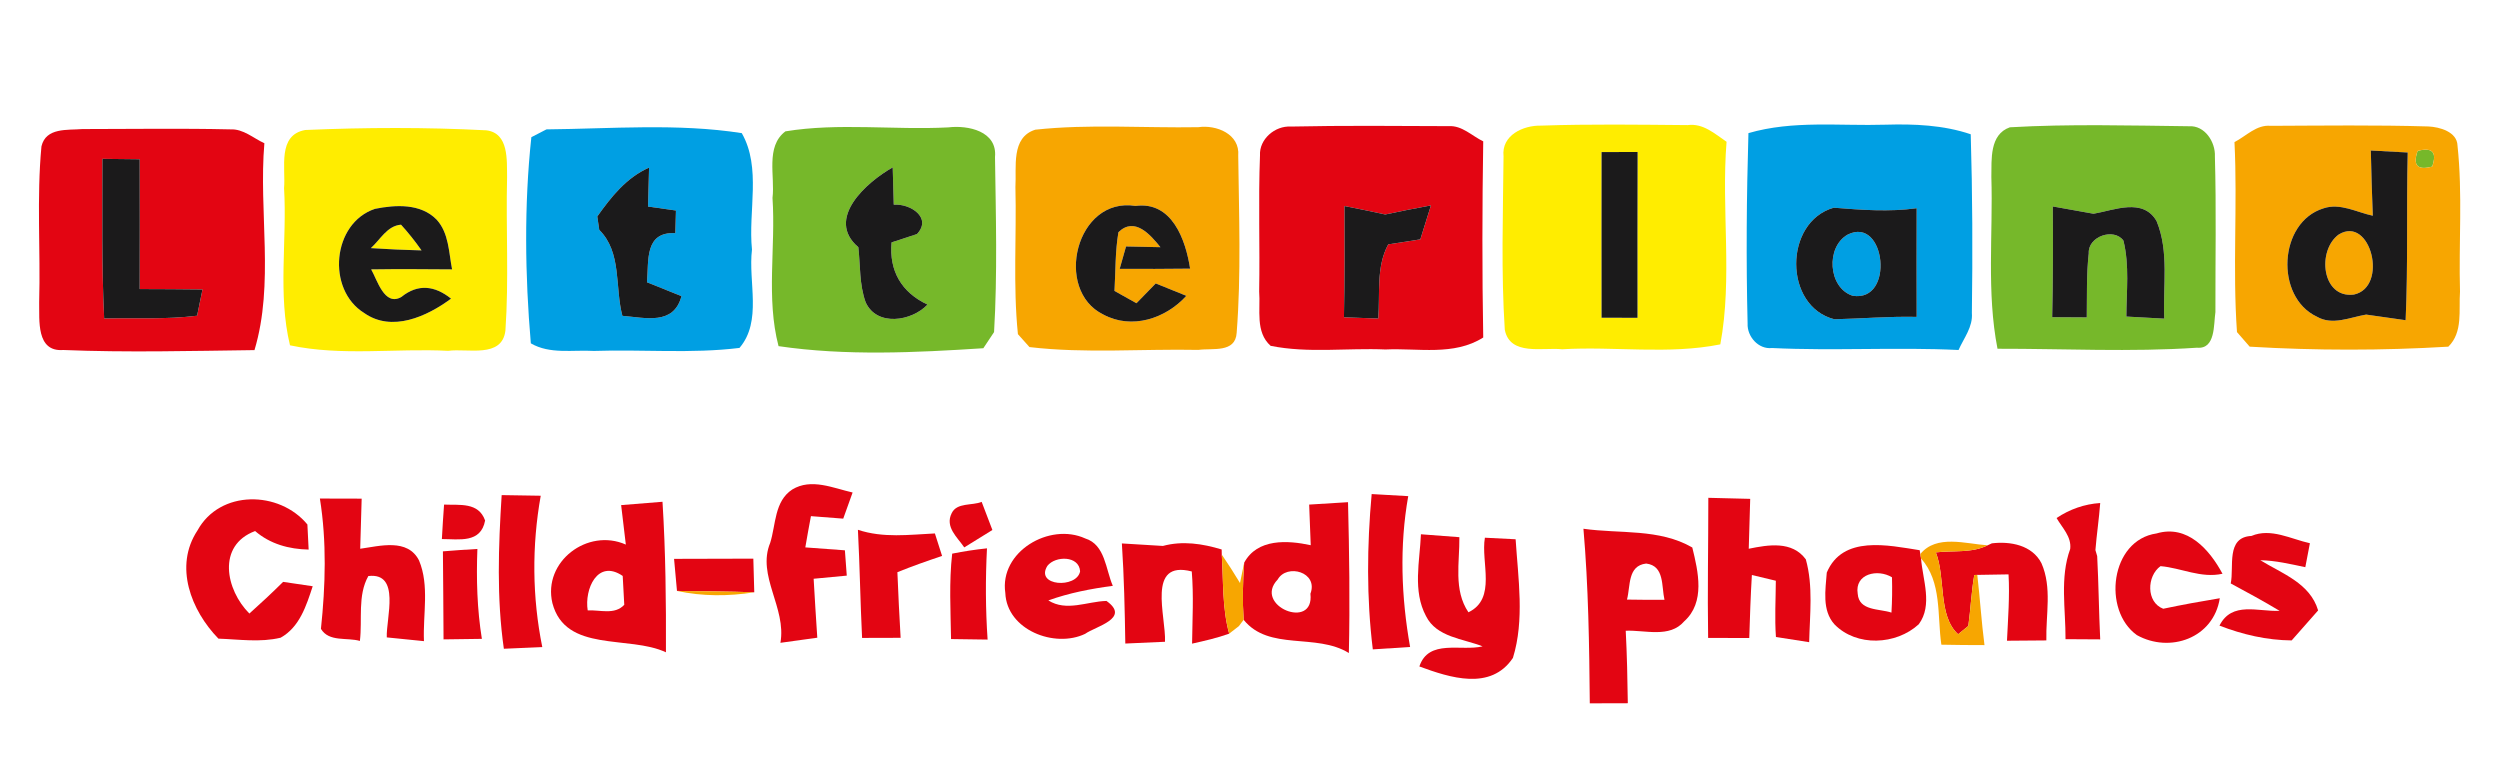 <?xml version="1.0" encoding="UTF-8" ?>
<!DOCTYPE svg PUBLIC "-//W3C//DTD SVG 1.1//EN" "http://www.w3.org/Graphics/SVG/1.1/DTD/svg11.dtd">
<svg width="240pt" height="75pt" viewBox="0 0 240 75" version="1.1" xmlns="http://www.w3.org/2000/svg">
<g id="#ffffffff">
</g>
<g id="#e30512ff">
<path fill="#e30512" opacity="1.00" d=" M 3.98 14.05 C 4.41 12.22 6.48 12.51 7.91 12.39 C 12.65 12.39 17.38 12.31 22.12 12.42 C 23.36 12.36 24.32 13.27 25.38 13.75 C 24.82 20.35 26.35 27.20 24.43 33.61 C 18.31 33.69 12.18 33.85 6.07 33.60 C 3.45 33.80 3.80 30.72 3.76 29.00 C 3.90 24.02 3.51 19.01 3.98 14.05 M 9.83 15.25 C 9.84 20.36 9.75 25.47 10.00 30.57 C 12.97 30.51 15.96 30.68 18.92 30.31 C 19.05 29.68 19.31 28.42 19.44 27.79 C 17.43 27.76 15.42 27.76 13.41 27.75 C 13.42 23.60 13.42 19.44 13.41 15.29 C 12.51 15.28 10.73 15.26 9.83 15.25 Z" />
<path fill="#e30512" opacity="1.00" d=" M 120.96 14.92 C 120.87 13.36 122.40 12.06 123.91 12.15 C 128.96 12.04 134.02 12.09 139.08 12.11 C 140.35 12.03 141.31 13.05 142.39 13.57 C 142.29 19.85 142.28 26.12 142.39 32.40 C 139.57 34.19 136.14 33.40 133.00 33.55 C 129.33 33.39 125.59 33.93 121.98 33.20 C 120.49 31.87 121.02 29.74 120.88 27.98 C 120.96 23.62 120.79 19.27 120.96 14.92 M 129.07 19.78 C 129.09 23.34 129.09 26.90 129.02 30.46 C 129.84 30.49 131.49 30.55 132.31 30.58 C 132.50 28.21 132.09 25.63 133.27 23.46 C 134.04 23.34 135.58 23.10 136.35 22.98 C 136.69 21.89 137.03 20.80 137.37 19.72 C 135.90 19.99 134.44 20.28 132.98 20.59 C 131.68 20.30 130.38 20.04 129.07 19.78 Z" />
<path fill="#e30512" opacity="1.00" d=" M 76.06 46.99 C 77.88 45.88 79.99 46.86 81.85 47.28 C 81.55 48.11 81.25 48.95 80.95 49.79 C 80.17 49.73 78.62 49.61 77.85 49.55 C 77.66 50.55 77.48 51.55 77.31 52.55 C 78.57 52.65 79.84 52.74 81.11 52.83 C 81.15 53.44 81.24 54.66 81.29 55.26 C 80.49 55.34 78.90 55.49 78.11 55.56 C 78.22 57.45 78.33 59.33 78.46 61.22 C 77.28 61.38 76.10 61.54 74.92 61.71 C 75.52 58.34 72.63 55.27 73.94 52.11 C 74.49 50.37 74.33 48.12 76.06 46.99 Z" />
<path fill="#e30512" opacity="1.00" d=" M 131.68 47.43 C 132.84 47.50 134.02 47.56 135.19 47.63 C 134.34 52.43 134.52 57.33 135.37 62.11 C 134.48 62.17 132.69 62.28 131.79 62.34 C 131.18 57.39 131.23 52.39 131.68 47.43 Z" />
<path fill="#e30512" opacity="1.00" d=" M 18.96 50.92 C 21.11 47.00 26.81 47.08 29.51 50.35 C 29.54 50.95 29.60 52.15 29.63 52.76 C 27.74 52.72 25.94 52.23 24.49 50.98 C 20.80 52.36 21.67 56.63 23.94 58.90 C 25.05 57.91 26.13 56.90 27.18 55.86 C 27.89 55.97 29.31 56.18 30.02 56.28 C 29.41 58.13 28.77 60.20 26.94 61.22 C 24.98 61.69 22.96 61.38 20.97 61.31 C 18.34 58.61 16.68 54.36 18.96 50.92 Z" />
<path fill="#e30512" opacity="1.00" d=" M 30.71 47.86 C 31.71 47.86 33.72 47.87 34.72 47.87 C 34.68 49.47 34.63 51.08 34.58 52.68 C 36.46 52.42 39.14 51.65 40.23 53.81 C 41.24 56.23 40.59 58.99 40.70 61.55 C 39.51 61.43 38.32 61.31 37.13 61.19 C 37.06 59.34 38.49 54.93 35.36 55.30 C 34.31 57.17 34.80 59.47 34.55 61.53 C 33.32 61.17 31.58 61.66 30.81 60.37 C 31.25 56.21 31.37 52.00 30.71 47.86 Z" />
<path fill="#e30512" opacity="1.00" d=" M 42.63 48.44 C 44.12 48.51 45.94 48.18 46.57 49.97 C 46.16 52.18 44.07 51.75 42.42 51.75 C 42.48 50.64 42.55 49.54 42.63 48.44 Z" />
<path fill="#e30512" opacity="1.00" d=" M 48.16 47.53 C 49.41 47.55 50.66 47.57 51.91 47.59 C 51.05 52.40 51.09 57.34 52.06 62.12 C 51.14 62.16 49.29 62.24 48.37 62.28 C 47.67 57.39 47.85 52.44 48.16 47.53 Z" />
<path fill="#e30512" opacity="1.00" d=" M 59.63 48.49 C 60.95 48.38 62.27 48.27 63.60 48.17 C 63.90 52.98 63.95 57.80 63.93 62.62 C 60.38 60.95 54.29 62.70 53.03 57.90 C 52.09 53.92 56.41 50.65 60.08 52.28 C 59.93 51.01 59.78 49.75 59.63 48.49 M 56.42 58.60 C 57.59 58.53 59.00 59.06 59.93 58.06 C 59.89 57.37 59.82 55.98 59.78 55.29 C 57.35 53.63 56.09 56.58 56.42 58.60 Z" />
<path fill="#e30512" opacity="1.00" d=" M 91.36 49.27 C 91.86 48.22 93.32 48.56 94.24 48.18 C 94.50 48.85 95.01 50.20 95.27 50.88 C 94.60 51.29 93.25 52.13 92.57 52.55 C 91.90 51.57 90.70 50.59 91.36 49.27 Z" />
<path fill="#e30512" opacity="1.00" d=" M 164.00 47.79 C 165.34 47.83 166.68 47.86 168.02 47.89 C 167.97 49.48 167.93 51.08 167.88 52.68 C 169.75 52.30 172.04 51.90 173.36 53.70 C 174.08 56.28 173.74 59.00 173.68 61.65 C 172.88 61.52 171.29 61.27 170.49 61.15 C 170.36 59.35 170.47 57.55 170.48 55.75 C 169.90 55.61 168.75 55.33 168.18 55.20 C 168.06 57.21 167.99 59.23 167.93 61.25 C 166.61 61.24 165.30 61.24 163.98 61.24 C 163.91 56.75 164.00 52.27 164.00 47.79 Z" />
<path fill="#e30512" opacity="1.00" d=" M 197.43 49.73 C 198.69 48.89 200.10 48.39 201.62 48.29 C 201.51 49.80 201.28 51.30 201.16 52.81 L 201.33 53.39 C 201.47 56.05 201.49 58.71 201.62 61.38 C 200.50 61.37 199.39 61.37 198.29 61.36 C 198.31 58.49 197.73 55.46 198.74 52.70 C 198.88 51.52 197.97 50.67 197.43 49.73 Z" />
<path fill="#e30512" opacity="1.00" d=" M 125.68 48.44 C 126.62 48.38 128.48 48.27 129.41 48.21 C 129.53 53.04 129.60 57.86 129.49 62.69 C 126.34 60.74 121.83 62.53 119.39 59.50 C 119.27 57.67 119.31 55.84 119.44 54.02 C 120.70 51.68 123.61 51.86 125.83 52.34 C 125.78 51.04 125.73 49.74 125.68 48.44 M 122.66 55.63 C 120.25 58.15 126.21 60.58 125.80 57.00 C 126.59 54.91 123.54 54.08 122.66 55.63 Z" />
<path fill="#e30512" opacity="1.00" d=" M 82.36 50.86 C 84.80 51.67 87.27 51.33 89.75 51.21 C 89.92 51.75 90.27 52.83 90.44 53.37 C 89.00 53.85 87.56 54.36 86.15 54.93 C 86.24 57.03 86.33 59.13 86.46 61.23 C 85.53 61.23 83.68 61.24 82.76 61.24 C 82.59 57.78 82.54 54.32 82.36 50.86 Z" />
<path fill="#e30512" opacity="1.00" d=" M 96.51 56.92 C 95.93 52.96 100.76 50.13 104.18 51.69 C 106.11 52.29 106.14 54.67 106.83 56.24 C 104.73 56.52 102.64 56.92 100.64 57.64 C 102.39 58.74 104.35 57.74 106.22 57.69 C 108.58 59.36 105.17 60.13 104.17 60.85 C 101.25 62.25 96.65 60.48 96.51 56.92 M 100.55 54.32 C 99.33 56.28 103.37 56.52 103.69 54.85 C 103.60 53.33 101.32 53.34 100.55 54.32 Z" />
<path fill="#e30512" opacity="1.00" d=" M 136.41 51.29 C 137.64 51.38 138.87 51.47 140.10 51.57 C 140.13 53.98 139.52 56.64 140.97 58.78 C 143.71 57.46 142.14 53.98 142.55 51.62 C 143.29 51.66 144.76 51.73 145.50 51.77 C 145.74 55.53 146.37 59.51 145.24 63.16 C 143.11 66.34 139.19 65.06 136.26 63.98 C 137.15 61.31 140.25 62.55 142.33 62.05 C 140.46 61.31 137.91 61.18 136.90 59.15 C 135.60 56.73 136.30 53.89 136.41 51.29 Z" />
<path fill="#e30512" opacity="1.00" d=" M 152.01 50.76 C 155.51 51.26 159.28 50.72 162.46 52.56 C 163.03 54.88 163.72 57.82 161.68 59.65 C 160.28 61.28 157.92 60.47 156.07 60.55 C 156.19 62.87 156.24 65.19 156.27 67.51 C 155.35 67.51 153.53 67.52 152.62 67.52 C 152.57 61.93 152.49 56.33 152.01 50.76 M 156.19 57.56 C 157.39 57.58 158.58 57.59 159.79 57.58 C 159.49 56.28 159.81 54.31 158.03 54.10 C 156.23 54.31 156.54 56.25 156.19 57.56 Z" />
<path fill="#e30512" opacity="1.00" d=" M 205.14 60.97 C 201.81 58.59 202.59 51.85 207.03 51.21 C 209.99 50.33 212.12 52.77 213.36 55.08 C 211.29 55.54 209.41 54.52 207.41 54.35 C 206.08 55.30 206.02 57.82 207.67 58.44 C 209.47 58.06 211.28 57.73 213.10 57.43 C 212.50 61.28 208.30 62.73 205.14 60.97 Z" />
<path fill="#e30512" opacity="1.00" d=" M 111.64 52.41 C 113.52 51.90 115.44 52.19 117.28 52.75 L 117.29 53.24 C 117.45 55.76 117.32 58.37 118.00 60.83 C 116.84 61.25 115.64 61.52 114.44 61.79 C 114.47 59.48 114.60 57.17 114.41 54.86 C 110.04 53.73 111.95 59.17 111.84 61.61 C 110.57 61.67 109.30 61.72 108.03 61.78 C 107.98 58.58 107.91 55.37 107.70 52.17 C 109.01 52.25 110.32 52.33 111.64 52.41 Z" />
<path fill="#e30512" opacity="1.00" d=" M 175.37 54.97 C 176.89 51.35 181.27 52.35 184.29 52.82 L 184.35 53.19 L 184.42 53.61 C 184.57 55.64 185.57 58.09 184.20 59.93 C 182.02 61.93 178.23 62.11 176.11 59.94 C 174.89 58.59 175.25 56.61 175.37 54.97 M 178.34 57.00 C 178.46 58.67 180.43 58.42 181.58 58.81 C 181.65 57.68 181.66 56.55 181.63 55.42 C 180.25 54.58 178.03 55.08 178.34 57.00 Z" />
<path fill="#e30512" opacity="1.00" d=" M 190.81 52.35 L 191.22 52.16 C 192.99 51.95 195.08 52.32 195.98 54.07 C 197.01 56.40 196.39 59.02 196.45 61.48 C 195.50 61.49 193.61 61.50 192.67 61.51 C 192.77 59.39 192.94 57.26 192.82 55.14 C 192.07 55.15 190.57 55.18 189.82 55.19 L 189.53 55.20 C 189.25 56.82 189.18 58.47 188.96 60.09 C 188.71 60.29 188.22 60.69 187.98 60.89 C 186.02 59.10 186.80 55.45 185.84 53.03 C 187.48 52.83 189.27 53.12 190.81 52.35 Z" />
<path fill="#e30512" opacity="1.00" d=" M 214.15 56.01 C 214.49 54.43 213.66 51.57 216.14 51.45 C 218.00 50.66 219.93 51.75 221.75 52.15 C 221.64 52.72 221.42 53.87 221.31 54.45 C 219.88 54.15 218.45 53.81 216.99 53.78 C 219.10 55.08 221.76 55.98 222.54 58.60 C 221.69 59.56 220.84 60.52 220.00 61.48 C 217.61 61.46 215.29 60.92 213.07 60.06 C 214.26 57.69 216.79 58.74 218.84 58.64 C 217.30 57.71 215.72 56.86 214.15 56.01 Z" />
<path fill="#e30512" opacity="1.00" d=" M 42.52 52.93 C 43.62 52.84 44.73 52.76 45.83 52.70 C 45.72 55.58 45.80 58.48 46.26 61.33 C 45.03 61.35 43.81 61.36 42.58 61.38 C 42.56 58.56 42.55 55.75 42.52 52.93 Z" />
<path fill="#e30512" opacity="1.00" d=" M 91.41 53.15 C 92.51 52.93 93.62 52.76 94.75 52.64 C 94.60 55.56 94.61 58.49 94.81 61.40 C 93.64 61.38 92.47 61.37 91.30 61.35 C 91.26 58.62 91.10 55.87 91.41 53.15 Z" />
<path fill="#e30512" opacity="1.00" d=" M 64.71 53.65 C 67.25 53.64 69.78 53.64 72.32 53.63 C 72.34 54.44 72.39 56.05 72.41 56.86 C 69.93 56.77 67.46 56.77 64.99 56.73 C 64.92 55.96 64.78 54.42 64.71 53.65 Z" />
</g>
<g id="#ffed00ff">
<path fill="#ffed00" opacity="1.00" d=" M 29.30 12.48 C 35.08 12.23 40.91 12.21 46.68 12.51 C 48.87 12.77 48.65 15.40 48.68 17.01 C 48.56 21.92 48.86 26.85 48.52 31.74 C 48.19 34.43 44.88 33.42 43.03 33.68 C 37.98 33.42 32.81 34.21 27.84 33.15 C 26.65 28.24 27.57 23.08 27.27 18.06 C 27.44 16.12 26.61 12.97 29.30 12.48 M 34.95 30.04 C 37.62 31.93 40.99 30.38 43.30 28.67 C 41.74 27.42 40.12 27.22 38.53 28.51 C 36.90 29.45 36.21 26.85 35.63 25.86 C 38.22 25.82 40.81 25.84 43.40 25.86 C 43.08 24.24 43.10 22.37 41.91 21.08 C 40.38 19.52 37.98 19.65 36.00 20.05 C 31.89 21.41 31.33 27.79 34.95 30.04 Z" />
<path fill="#ffed00" opacity="1.00" d=" M 144.34 15.01 C 144.12 12.98 146.23 12.02 147.95 12.06 C 152.63 11.90 157.32 11.97 162.01 12.01 C 163.50 11.81 164.61 12.84 165.75 13.61 C 165.23 20.08 166.34 26.68 165.15 33.06 C 160.17 34.06 155.01 33.23 149.96 33.53 C 148.13 33.33 144.96 34.20 144.46 31.66 C 144.10 26.13 144.29 20.56 144.34 15.01 M 153.75 14.60 C 153.75 19.90 153.74 25.20 153.75 30.50 C 154.62 30.50 156.34 30.51 157.20 30.51 C 157.20 25.20 157.19 19.90 157.21 14.59 C 156.34 14.59 154.61 14.59 153.75 14.60 Z" />
<path fill="#ffed00" opacity="1.00" d=" M 35.60 23.82 C 36.50 23.02 37.16 21.67 38.50 21.57 C 39.21 22.35 39.86 23.17 40.47 24.04 C 38.85 24.00 37.22 23.93 35.60 23.82 Z" />
</g>
<g id="#009fe3ff">
<path fill="#009fe3" opacity="1.00" d=" M 52.46 12.42 C 58.69 12.36 65.05 11.82 71.21 12.78 C 73.11 16.10 71.81 20.28 72.19 23.96 C 71.81 27.06 73.19 30.83 70.99 33.40 C 66.36 33.97 61.67 33.53 57.01 33.69 C 55.00 33.57 52.79 34.03 50.96 32.96 C 50.40 26.43 50.31 19.69 51.01 13.17 C 51.37 12.98 52.10 12.61 52.46 12.42 M 57.34 20.78 C 57.39 21.10 57.48 21.74 57.53 22.07 C 59.71 24.22 59.02 27.58 59.75 30.32 C 61.96 30.50 64.68 31.26 65.42 28.43 C 64.59 28.10 62.94 27.43 62.11 27.10 C 62.29 25.00 61.86 22.24 64.83 22.38 C 64.85 21.84 64.88 20.75 64.89 20.21 C 64.22 20.11 62.88 19.92 62.21 19.83 C 62.23 18.89 62.28 17.02 62.31 16.09 C 60.13 17.06 58.68 18.89 57.34 20.78 Z" />
<path fill="#009fe3" opacity="1.00" d=" M 167.85 12.78 C 172.14 11.53 176.63 12.11 181.02 11.97 C 183.77 11.89 186.56 12.00 189.19 12.89 C 189.36 18.60 189.38 24.33 189.30 30.05 C 189.41 31.38 188.53 32.45 188.02 33.60 C 182.05 33.31 176.07 33.70 170.11 33.41 C 168.81 33.56 167.71 32.30 167.77 31.06 C 167.62 24.97 167.67 18.87 167.85 12.78 M 176.10 30.65 C 178.73 30.59 181.36 30.36 184.00 30.42 C 183.99 26.94 183.99 23.47 184.00 19.99 C 181.35 20.36 178.69 20.15 176.04 19.94 C 171.24 21.30 171.21 29.41 176.10 30.65 Z" />
<path fill="#009fe3" opacity="1.00" d=" M 177.38 22.52 C 181.03 20.70 181.93 29.07 177.84 28.39 C 175.49 27.61 175.26 23.71 177.38 22.52 Z" />
</g>
<g id="#76b82aff">
<path fill="#76b82a" opacity="1.00" d=" M 75.40 12.61 C 80.51 11.77 85.84 12.50 91.03 12.23 C 92.92 12.00 95.76 12.58 95.52 15.08 C 95.60 20.68 95.76 26.29 95.43 31.88 C 95.17 32.27 94.66 33.04 94.40 33.43 C 87.89 33.85 81.19 34.18 74.74 33.23 C 73.53 28.62 74.48 23.73 74.16 19.00 C 74.42 16.93 73.46 14.07 75.40 12.61 M 82.40 23.73 C 82.60 25.49 82.49 27.32 83.10 29.01 C 84.16 31.38 87.52 30.85 89.04 29.24 C 86.55 28.08 85.34 26.00 85.59 23.27 C 86.20 23.07 87.42 22.67 88.03 22.47 C 89.50 20.90 87.40 19.53 85.80 19.65 C 85.76 18.45 85.73 17.26 85.70 16.07 C 83.20 17.48 79.20 21.01 82.40 23.73 Z" />
<path fill="#76b82a" opacity="1.00" d=" M 191.17 16.98 C 191.20 15.31 190.98 12.91 192.95 12.22 C 198.67 11.89 204.42 12.05 210.14 12.12 C 211.66 12.02 212.70 13.64 212.63 15.03 C 212.77 20.00 212.67 24.99 212.68 29.96 C 212.50 31.13 212.71 33.54 210.92 33.38 C 204.55 33.81 198.14 33.47 191.76 33.48 C 190.70 28.04 191.34 22.47 191.17 16.98 M 197.07 19.82 C 197.10 23.37 197.09 26.91 197.01 30.45 C 197.84 30.46 199.50 30.47 200.33 30.47 C 200.36 28.42 200.29 26.36 200.52 24.32 C 200.43 22.69 202.94 21.84 203.85 23.10 C 204.44 25.48 204.14 27.96 204.13 30.39 C 205.04 30.44 206.86 30.54 207.77 30.59 C 207.63 27.48 208.25 24.17 207.03 21.22 C 205.72 18.96 202.97 20.18 200.98 20.52 C 199.68 20.28 198.37 20.05 197.07 19.82 Z" />
<path fill="#76b82a" opacity="1.00" d=" M 232.09 14.49 C 233.50 14.11 233.97 14.61 233.49 15.99 C 232.07 16.38 231.61 15.88 232.09 14.49 Z" />
</g>
<g id="#f7a601ff">
<path fill="#f7a601" opacity="1.00" d=" M 99.39 12.45 C 104.57 11.89 109.83 12.30 115.04 12.21 C 116.76 11.96 119.05 12.86 118.87 14.95 C 118.94 20.61 119.16 26.31 118.72 31.95 C 118.60 33.91 116.40 33.40 115.05 33.59 C 109.65 33.48 104.20 33.95 98.83 33.32 C 98.55 33.01 97.99 32.39 97.72 32.08 C 97.24 27.39 97.60 22.66 97.48 17.96 C 97.60 16.05 97.03 13.19 99.39 12.45 M 105.91 30.19 C 108.65 31.67 111.90 30.59 113.89 28.40 C 113.15 28.10 111.68 27.50 110.95 27.21 C 110.33 27.84 109.72 28.48 109.10 29.11 C 108.58 28.82 107.52 28.23 106.99 27.93 C 107.10 26.05 107.05 24.15 107.37 22.29 C 108.93 20.77 110.44 22.54 111.40 23.73 C 110.57 23.72 108.92 23.68 108.10 23.66 C 107.95 24.20 107.65 25.27 107.49 25.81 C 109.74 25.82 112.00 25.82 114.25 25.79 C 113.82 23.02 112.52 19.30 109.01 19.77 C 103.29 18.86 101.14 27.85 105.91 30.19 Z" />
<path fill="#f7a601" opacity="1.00" d=" M 214.51 13.64 C 215.63 13.07 216.62 11.95 217.98 12.08 C 223.03 12.06 228.08 11.99 233.13 12.14 C 234.20 12.19 235.88 12.65 235.92 13.97 C 236.42 18.62 236.03 23.32 236.16 28.00 C 236.03 29.78 236.46 31.89 235.04 33.28 C 228.71 33.66 222.31 33.66 215.97 33.28 C 215.67 32.93 215.05 32.23 214.75 31.88 C 214.32 25.81 214.81 19.72 214.51 13.64 M 232.09 14.49 C 231.61 15.88 232.07 16.38 233.49 15.99 C 233.97 14.61 233.50 14.11 232.09 14.49 M 227.60 14.45 C 227.65 16.54 227.70 18.62 227.79 20.71 C 226.24 20.38 224.65 19.46 223.06 20.00 C 218.73 21.32 218.38 28.51 222.42 30.40 C 223.92 31.27 225.60 30.46 227.15 30.20 C 228.41 30.38 229.67 30.56 230.94 30.74 C 231.18 25.38 231.01 20.01 231.14 14.64 C 230.26 14.60 228.48 14.50 227.60 14.45 Z" />
<path fill="#f7a601" opacity="1.00" d=" M 224.52 22.51 C 227.58 20.63 229.33 27.56 225.97 28.28 C 222.88 28.67 222.41 24.04 224.52 22.51 Z" />
<path fill="#f7a601" opacity="1.00" d=" M 184.35 53.19 C 185.90 51.28 188.71 52.21 190.81 52.35 C 189.27 53.12 187.48 52.83 185.84 53.03 C 186.80 55.45 186.02 59.10 187.98 60.89 C 188.22 60.69 188.71 60.29 188.96 60.09 C 189.18 58.47 189.25 56.82 189.53 55.20 L 189.82 55.19 C 190.08 57.43 190.22 59.69 190.51 61.93 C 189.13 61.93 187.75 61.92 186.37 61.89 C 185.96 59.08 186.44 55.89 184.42 53.61 L 184.35 53.19 Z" />
<path fill="#f7a601" opacity="1.00" d=" M 117.29 53.24 C 117.90 54.13 118.48 55.04 119.04 55.97 C 119.14 55.48 119.34 54.51 119.44 54.02 C 119.31 55.84 119.27 57.67 119.39 59.50 L 118.93 60.11 C 118.70 60.29 118.23 60.65 118.00 60.83 C 117.32 58.37 117.45 55.76 117.29 53.24 Z" />
<path fill="#f7a601" opacity="1.00" d=" M 64.99 56.73 C 67.46 56.77 69.93 56.77 72.41 56.86 C 69.95 57.25 67.43 57.26 64.99 56.73 Z" />
</g>
<g id="#1b1a1bff">
<path fill="#1b1a1b" opacity="1.00" d=" M 153.75 14.60 C 154.61 14.59 156.34 14.59 157.21 14.59 C 157.19 19.90 157.20 25.20 157.20 30.51 C 156.34 30.51 154.62 30.50 153.75 30.50 C 153.74 25.20 153.75 19.90 153.75 14.60 Z" />
<path fill="#1b1a1b" opacity="1.00" d=" M 227.60 14.45 C 228.48 14.50 230.26 14.60 231.14 14.64 C 231.01 20.01 231.18 25.38 230.94 30.74 C 229.67 30.56 228.41 30.38 227.15 30.20 C 225.60 30.46 223.92 31.27 222.42 30.40 C 218.38 28.51 218.73 21.32 223.06 20.00 C 224.65 19.46 226.24 20.38 227.79 20.71 C 227.70 18.62 227.65 16.54 227.60 14.45 M 224.52 22.51 C 222.41 24.04 222.88 28.67 225.97 28.28 C 229.33 27.56 227.58 20.63 224.52 22.51 Z" />
<path fill="#1b1a1b" opacity="1.00" d=" M 9.83 15.25 C 10.73 15.26 12.51 15.28 13.41 15.29 C 13.42 19.44 13.42 23.60 13.41 27.75 C 15.42 27.76 17.43 27.76 19.44 27.79 C 19.31 28.42 19.05 29.68 18.92 30.31 C 15.96 30.68 12.97 30.51 10.00 30.57 C 9.75 25.47 9.84 20.36 9.83 15.25 Z" />
<path fill="#1b1a1b" opacity="1.00" d=" M 82.40 23.73 C 79.20 21.01 83.20 17.48 85.70 16.07 C 85.73 17.26 85.76 18.45 85.80 19.65 C 87.40 19.53 89.50 20.90 88.03 22.47 C 87.42 22.67 86.20 23.07 85.59 23.27 C 85.34 26.00 86.55 28.08 89.04 29.24 C 87.52 30.85 84.16 31.38 83.10 29.01 C 82.49 27.32 82.60 25.49 82.40 23.73 Z" />
<path fill="#1b1a1b" opacity="1.00" d=" M 57.34 20.78 C 58.68 18.89 60.13 17.06 62.31 16.09 C 62.28 17.02 62.23 18.89 62.21 19.83 C 62.88 19.92 64.22 20.11 64.89 20.21 C 64.88 20.75 64.85 21.84 64.83 22.38 C 61.86 22.24 62.29 25.00 62.11 27.10 C 62.94 27.43 64.59 28.10 65.42 28.43 C 64.68 31.26 61.96 30.50 59.75 30.32 C 59.02 27.58 59.71 24.22 57.53 22.07 C 57.48 21.74 57.39 21.10 57.34 20.78 Z" />
<path fill="#1b1a1b" opacity="1.00" d=" M 34.95 30.04 C 31.33 27.79 31.89 21.41 36.00 20.05 C 37.98 19.65 40.38 19.52 41.91 21.08 C 43.10 22.37 43.08 24.24 43.40 25.86 C 40.81 25.84 38.22 25.82 35.63 25.86 C 36.21 26.85 36.90 29.45 38.53 28.51 C 40.12 27.22 41.74 27.42 43.30 28.67 C 40.99 30.38 37.62 31.93 34.95 30.04 M 35.60 23.82 C 37.22 23.93 38.85 24.00 40.47 24.04 C 39.86 23.17 39.21 22.35 38.50 21.57 C 37.16 21.67 36.50 23.02 35.60 23.82 Z" />
<path fill="#1b1a1b" opacity="1.00" d=" M 105.91 30.19 C 101.14 27.85 103.29 18.86 109.01 19.77 C 112.52 19.30 113.82 23.02 114.25 25.79 C 112.00 25.82 109.74 25.82 107.49 25.81 C 107.65 25.27 107.95 24.20 108.10 23.66 C 108.92 23.68 110.57 23.72 111.40 23.73 C 110.44 22.54 108.93 20.77 107.37 22.29 C 107.05 24.15 107.10 26.05 106.99 27.93 C 107.52 28.23 108.58 28.82 109.10 29.11 C 109.72 28.48 110.33 27.84 110.95 27.21 C 111.68 27.50 113.15 28.10 113.89 28.40 C 111.90 30.59 108.65 31.67 105.91 30.19 Z" />
<path fill="#1b1a1b" opacity="1.00" d=" M 129.07 19.78 C 130.38 20.04 131.68 20.30 132.98 20.59 C 134.44 20.28 135.90 19.99 137.37 19.72 C 137.03 20.80 136.69 21.89 136.35 22.98 C 135.58 23.10 134.04 23.34 133.27 23.46 C 132.09 25.63 132.50 28.21 132.31 30.58 C 131.49 30.55 129.84 30.49 129.02 30.46 C 129.09 26.90 129.09 23.34 129.07 19.78 Z" />
<path fill="#1b1a1b" opacity="1.00" d=" M 176.10 30.65 C 171.21 29.41 171.24 21.30 176.04 19.94 C 178.69 20.15 181.35 20.36 184.00 19.99 C 183.99 23.47 183.99 26.94 184.00 30.42 C 181.36 30.36 178.73 30.59 176.10 30.65 M 177.38 22.52 C 175.26 23.71 175.49 27.61 177.84 28.39 C 181.93 29.07 181.03 20.70 177.38 22.52 Z" />
<path fill="#1b1a1b" opacity="1.00" d=" M 197.07 19.82 C 198.37 20.05 199.68 20.28 200.98 20.52 C 202.97 20.18 205.72 18.96 207.03 21.22 C 208.25 24.17 207.63 27.48 207.77 30.59 C 206.86 30.54 205.04 30.44 204.13 30.39 C 204.14 27.96 204.44 25.48 203.85 23.10 C 202.94 21.84 200.43 22.69 200.52 24.32 C 200.29 26.36 200.36 28.42 200.33 30.47 C 199.50 30.47 197.84 30.46 197.01 30.45 C 197.09 26.91 197.10 23.37 197.07 19.82 Z" />
</g>
</svg>
